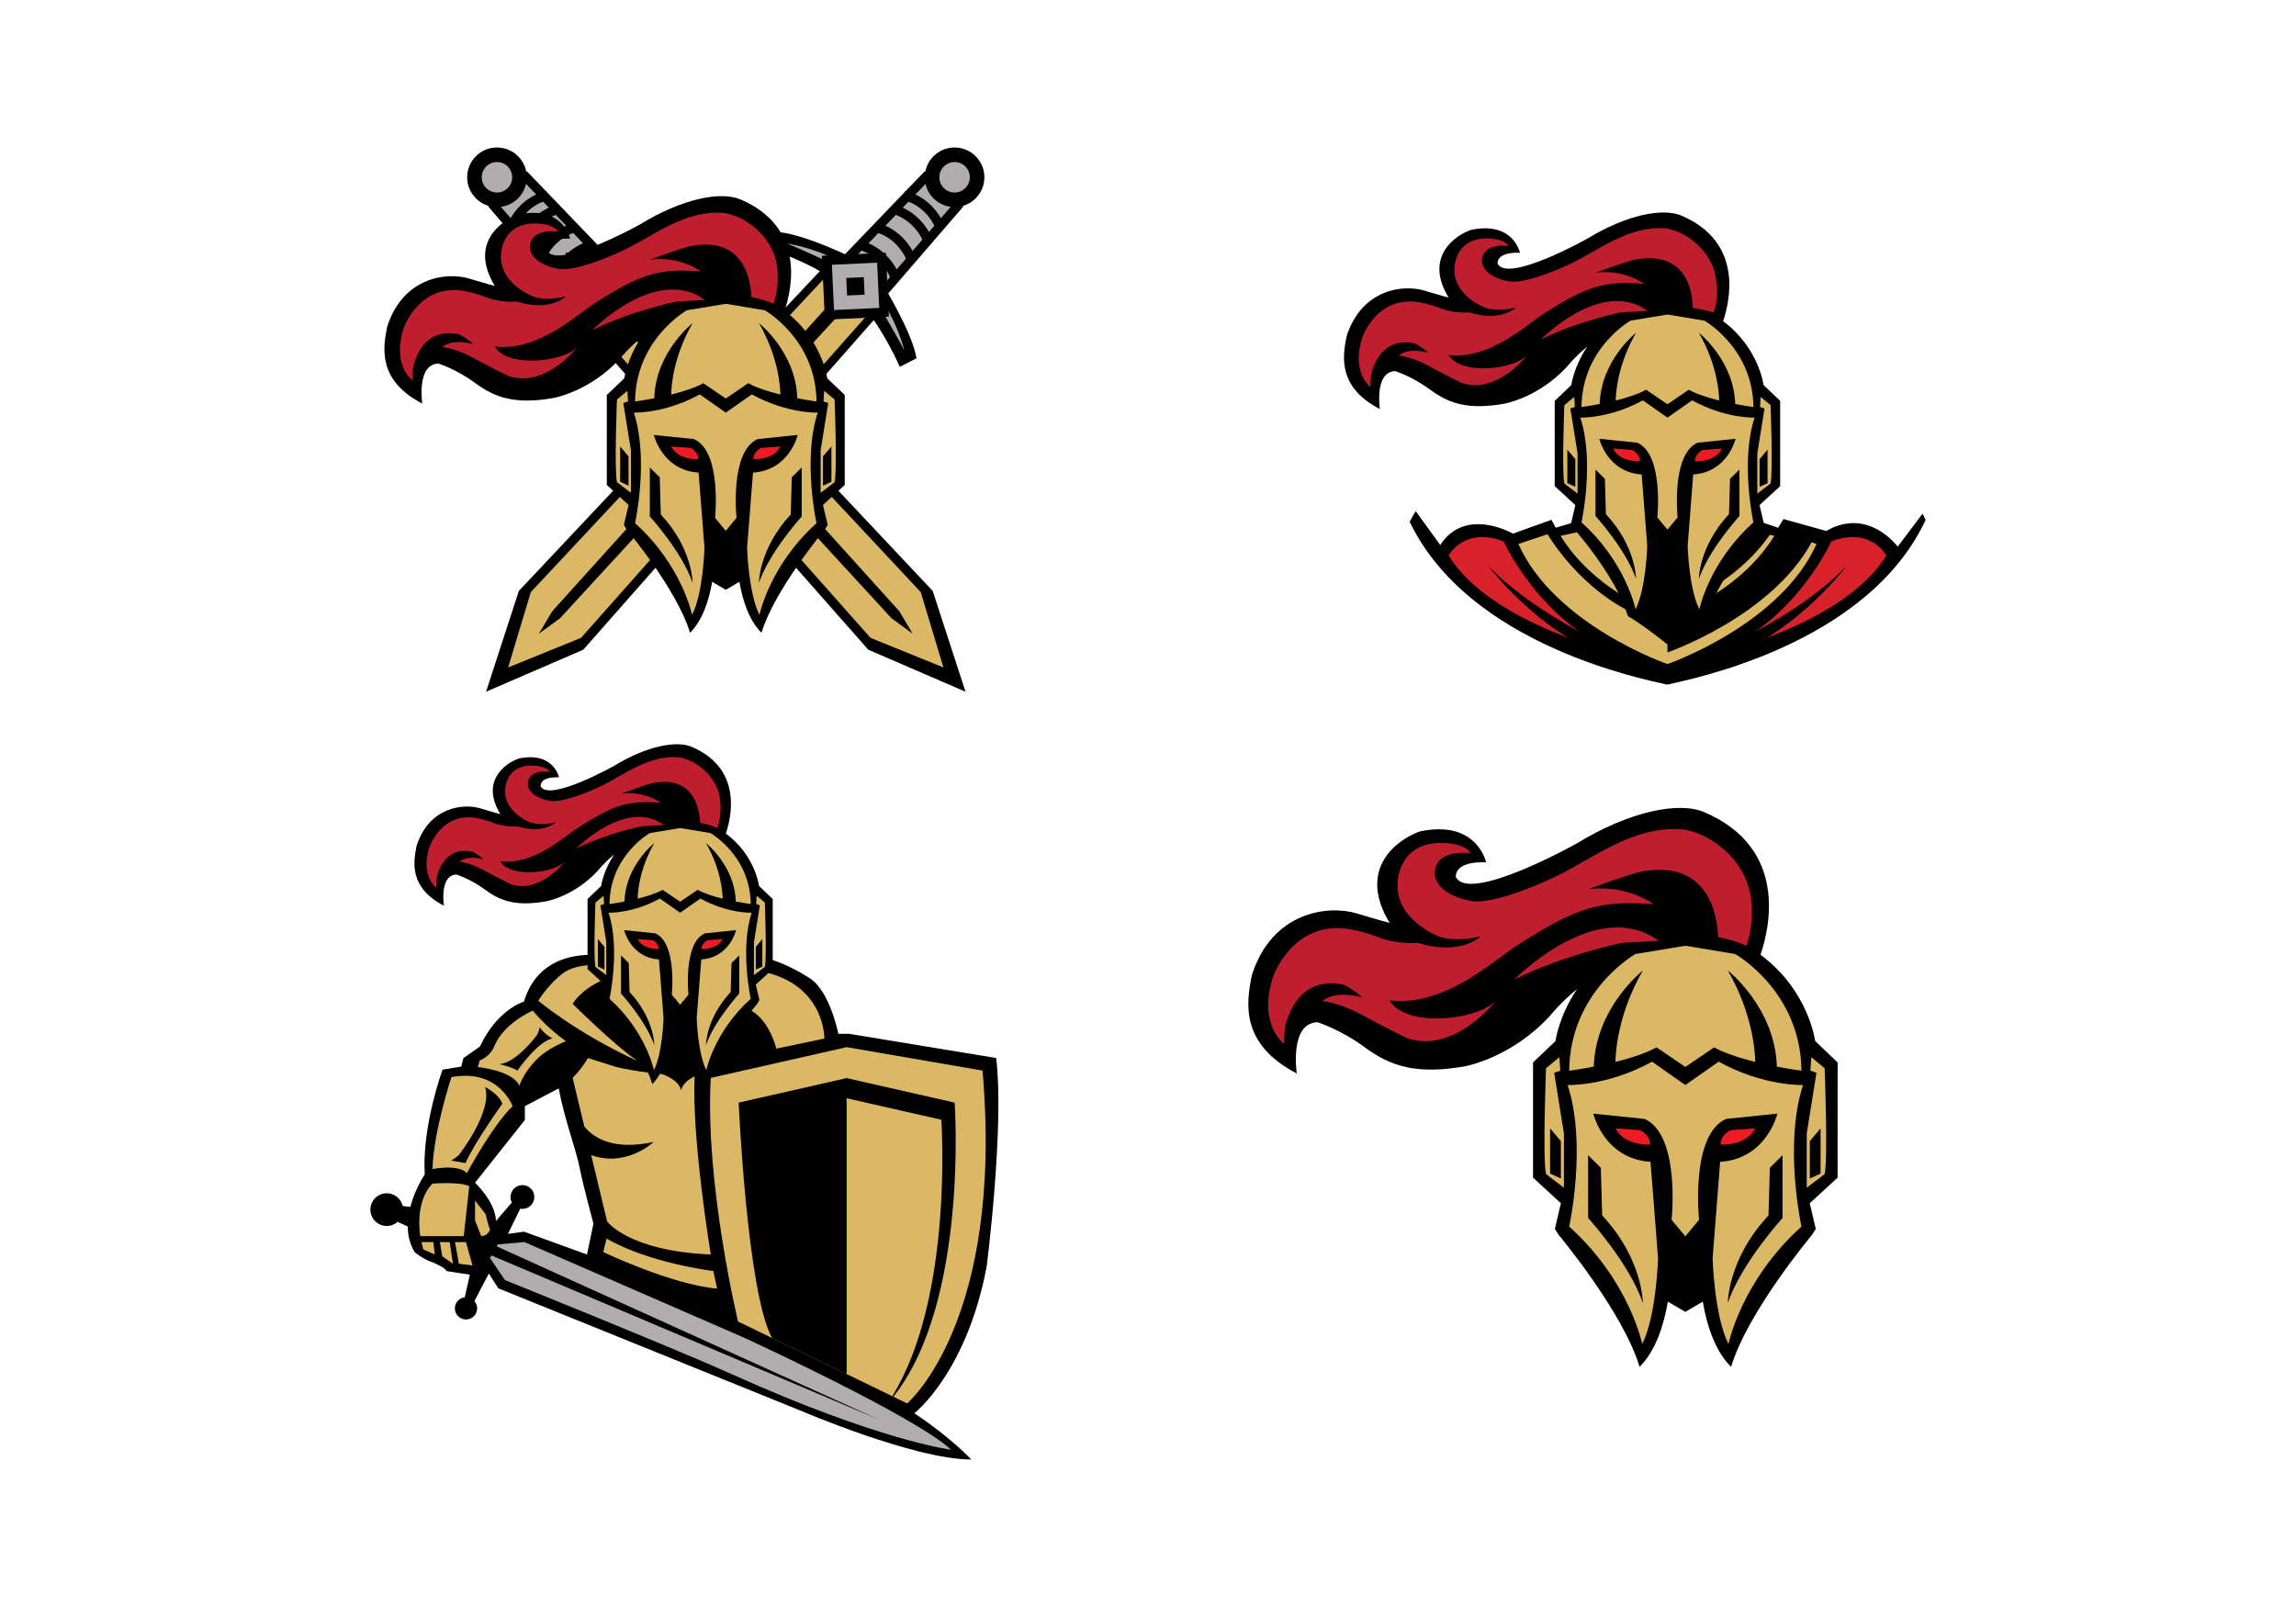 <?xml version="1.0" encoding="utf-8"?>
<!-- Generator: Adobe Illustrator 16.0.0, SVG Export Plug-In . SVG Version: 6.00 Build 0)  -->
<!DOCTYPE svg PUBLIC "-//W3C//DTD SVG 1.1//EN" "http://www.w3.org/Graphics/SVG/1.1/DTD/svg11.dtd">
<svg version="1.1" id="Layer_1" xmlns="http://www.w3.org/2000/svg" xmlns:xlink="http://www.w3.org/1999/xlink" x="0px" y="0px"
	 width="1400px" height="980px" viewBox="0 0 1400 980" enable-background="new 0 0 1400 980" xml:space="preserve">
<g>
	<rect fill="#FFFFFF" width="1400" height="980"/>
	<g>
		<g>
			<path d="M601.642,772.282c0,0,10.854-84.779,5.789-127.057l-89.732-14.779h-6.513c0,0-4.966-25.266-16.865-33.47
				c-5.108-3.522-14.45-8.631-23.15-11.511v-37.232l-8.319-7.931c0,0-2.388-18.793-20.267-31.971
				c3.562-10.504,10.105-39.632-20.837-52.893c-9.448-4.051-27.837-0.342-47.48,11.709c0,0-39.774,22.236-44.622,12.307
				c0,0-0.943-5.888,11.205-5.421c0,0-3.322-15.979-24.616-11.438c-8.52,3.066-23.3,13.896-11.126,33.9
				c0,0-2.964-0.712-12.187-3.513c-10.515-3.188-31.387-0.782-38.903,22.865c-2.068,10.176-4.497,25.477,16.648,36.474
				c0,0-2.843-18.639,7.642-18.998c0,0,8.395,2.537,17.714,9.397c9.347,6.887,19.066,10.169,37.221,6.887
				c0,0,16.912-3.069,31.105-18.455c0,0,4.534-5.605,10.236-10.106c-6.833,10.046-8.011,19.256-8.011,19.256l-8.319,7.931v34.102
				c-11.964,0.38-31.74,4.769-38.746,28.481c0,0-16.282,4.613-26.866,27.408l-10.041,7.001l-1.357,5.211l-11.397,1.899
				c0,0-12.665,34.555-10.855,63.863c0,0-5.88,8.65-8.788,19.83l-4.655-0.544c-0.995-4.46-4.968-7.795-9.727-7.795
				c-5.508,0-9.973,4.465-9.973,9.973c0,5.509,4.465,9.974,9.973,9.974c2.721,0,5.185-1.093,6.984-2.859l-0.097,0.503l5.91,2.638
				c0.039,5.306,1.198,10.7,4.222,15.681c0,0,4.704,4.25,11.759,6.512c3.098,1.768,5.982,2.37,7.779,5.065l14.111,2.171
				l-3.107,13.794c-3.391,0.376-6.029,3.248-6.029,6.739c0,3.747,3.038,6.784,6.785,6.784c3.747,0,6.784-3.037,6.784-6.784
				c0-1.7-0.63-3.25-1.663-4.44l8.809-16.815l5.79,9.046l184.169,74.535c0,0,69.471,29.851,104.206,29.851
				c0,0-11.94-13.025-34.735-28.223C557.499,861.833,589.34,837.411,601.642,772.282z M357.93,765.044l-38.422-13.93l-9.77,1.357
				l7.465-15.375c0.439,0.082,0.891,0.13,1.354,0.13c4.009,0,7.259-3.25,7.259-7.259s-3.25-7.259-7.259-7.259
				c-4.009,0-7.259,3.25-7.259,7.259c0,1.209,0.3,2.347,0.822,3.35l-9.71,11.284c-0.271-11.669-12.754-23.338-12.754-23.338
				l30.393-38.263v-8.413l20.624-10.854c3.808,20.291,10.574,36.647,13.026,49.66c1.495,7.933,8.141,32.836,8.141,32.836
				L357.93,765.044z"/>
			<path fill="#DBB865" d="M324.845,616.334c0,0-18.091,7.599-23.7,22.252c0,0-1.99,5.428-8.684,8.142l-1.085,3.98
				c0,0,21.348,2.171,25.327,11.397c0,0,2.215-7.913,11.398-16.88c6.151-6.007,16.976-10.291,16.976-10.291
				S334.433,627.731,324.845,616.334z"/>
			<path fill="#DBB865" d="M275.274,656.859c0,0-10.854,32.564-11.578,56.083c0,0,16.01-3.256,20.985,2.532
				c0,0,15.197-28.585,27.861-40.887C312.542,674.588,304.22,651.432,275.274,656.859z"/>
			<path fill="#DBB865" d="M599.108,652.879l-82.858-14.293l-82.858,18.766c-3.618,64.586,16.644,148.579,16.644,148.579
				l66.214,32.022l36.907,17.91C553.157,855.863,612.315,805.931,599.108,652.879z"/>
			<path fill="#B1ADAE" d="M303.497,758.894l16.282-1.447l134.6,58.615c0,0,103.844,47.763,125.554,68.024
				c0,0-43.226-5.261-133.876-46.133c-34.104-15.377-138.217-57.351-138.217-57.351l-9.046-13.387L303.497,758.894z"/>
			<path fill="#DBB865" d="M263.696,721.807c0,0,17.277-1.357,22.433,1.628l-3.347,30.394h-26.504
				C256.278,753.828,252.48,733.204,263.696,721.807z"/>
			<polygon fill="#DBB865" points="257.002,757.446 258.087,761.971 265.143,765.044 264.239,757.446 			"/>
			<polygon fill="#DBB865" points="268.219,757.446 269.667,766.131 276.179,770.654 274.189,757.446 			"/>
			<polygon fill="#DBB865" points="284.139,757.446 288.12,771.739 279.797,770.654 277.445,757.446 			"/>
			<path fill="#DBB865" d="M289.657,732.118v12.212l3.799,9.498c0,0,4.071,0,5.337-4.07c-1.238-2.743-2.623-9.227-2.623-9.227
				L289.657,732.118z"/>
			<path d="M295.784,662.919c0,0,8.536,4.245,10.517,10.188c0,0-17.355,24.193-22.448,36.173l-8.678-1.493
				c0,0,2.547-1.573,4.527-3.271C279.703,704.515,300.641,677.822,295.784,662.919z"/>
			<path d="M304.583,648.943c0,0,8.276,1.968,10.854,4.003c0,0,12.28-17.843,21.438-19.674c0,0-4.975-2.374-7.779-6.896
				c0,0-0.453,3.438-2.262,5.608C326.834,631.984,314.714,648.174,304.583,648.943z"/>
			<path fill="#DBB865" d="M369.847,755.32l-2.008,8.217c0,0,41.492,19.87,69.443,22.312l-2.338-10.759
				C434.944,775.091,396.169,770.518,369.847,755.32z"/>
			<polygon points="535.789,865.633 297.055,757.446 295.64,760.379 294.225,763.312 			"/>
			<path d="M582.104,672.418l-65.853-14.954l-65.853,14.954c0,0,5.226,116.468,20.408,143.557l45.445,21.979V669.741l57.712,13.105
				c0,0,7.693,107.793-29.877,168.613l0.631,0.306C590.787,793.991,582.104,672.418,582.104,672.418z"/>
			<path fill="#DBB865" d="M358.254,588.566c-5.183,0.571-10.821,1.919-14.866,4.882c-8.815,6.457-15.197,16.825-15.197,16.825
				s23.519,19.812,59.973,36.455c0,0-0.075-0.112-0.219-0.331c-12.908-8.594-38.77-34.225-38.77-34.225
				c4.585-7.434,13.401-12.207,17.017-13.931l-7.939-7.294V588.566z"/>
			<path fill="#DBB865" d="M468.545,593.36l-7.704,7.078l2.232,9.49l-1.396,2.234c0,0-1.322,1.582-3.41,4.243
				c9.038,5.473,13.284,16.369,15.107,23.088l29.307-6.154C502.682,633.34,503.126,602.616,468.545,593.36z"/>
			<path fill="#DBB865" d="M395.113,654.068c-6.192-0.775-12.81-1.849-19.251-3.36l-17.368-5.482c0,0-3.061,5.645-9.318,12.126
				l7.122,29.668c6.792,8.146,19.284,14.318,42.269,9.381c0,0-16.645,15.762-38.092,8.018l9.711,40.455c0,0,12.914,18,63.207,20.171
				c0,0-11.863-72.359-9.788-108.658c-3.409,1.641-7.435,4.406-8.304,8.559c-1.201-5.741-8.438-8.834-11.73-9.961
				c-0.385-0.034-0.79-0.077-1.181-0.114c-1.305,2.32-2.834,4.441-4.636,6.244C397.077,658.85,396.172,656.482,395.113,654.068z"/>
			<path fill="#BE1E2D" d="M351.308,517.522c0,0,30.194-31.104,53.503-14.43l-13.476,0.816
				C391.335,503.909,369.701,508.24,351.308,517.522z"/>
			<path fill="#DBB865" d="M368.022,546.28l-4.959,4.094c0,0-1.292,33.163,0,39.271l6.638,5.026v-20.102l-3.606-22.521l2.247-0.744
				L368.022,546.28z"/>
			<polygon points="364.574,572.669 364.574,589.419 368.575,591.281 368.575,577.414 			"/>
			<path fill="#ED1C24" d="M388.836,572.669l9.087,0.67c0,0,3.573,1.496,3.761,5.333
				C401.684,578.672,392.176,579.393,388.836,572.669z"/>
			<path stroke="#ED1C24" stroke-miterlimit="10" d="M398.952,570.476"/>
			<path fill="#DBB865" d="M461.402,546.28l4.959,4.094c0,0,1.292,33.163,0,39.271l-6.637,5.026v-20.102l3.606-22.521l-2.248-0.744
				L461.402,546.28z"/>
			<path fill="#DBB865" d="M458.357,556.604c0,0-14.546,0.563-31.296-8.65l-12.349,8.661l-12.348-8.661
				c-16.75,9.214-31.297,8.65-31.297,8.65c7.257,22.056,0.589,52.488,0.589,52.488c22.332,20.1,27.079,43.551,27.079,43.551
				c5.304-10.609,5.863-31.827,5.863-31.827l-2.792-35.732c-17.309-1.116-21.217-17.868-21.217-17.868l18.982,1.956
				c13.401,5.86,10.05,37.407,10.05,37.407l5.09,6.144l5.091-6.144c0,0-3.351-31.547,10.051-37.407l18.982-1.956
				c0,0-3.909,16.752-21.218,17.868l-2.791,35.732c0,0,0.559,21.218,5.863,31.827c0,0,4.747-23.451,27.079-43.551
				C457.769,609.093,451.1,578.66,458.357,556.604z M383.382,587.306l0.498,17.662c15.135,16.191,15.073,32.383,15.073,32.383
				c-5.024-14.703-20.285-31.452-20.285-31.452v-23.267L383.382,587.306z M450.758,605.898c0,0-15.261,16.749-20.286,31.452
				c0,0-0.062-16.191,15.073-32.383l0.498-17.662l4.715-4.674V605.898z"/>
			<path fill="#DBB865" d="M448.648,549.794c5.26,1.013,9.121,1.511,9.121,1.511c-0.278-29.592-24.566-43.271-24.566-43.271
				l-18.491-3.072l-18.49,3.072c0,0-24.288,13.679-24.566,43.271c0,0,3.861-0.498,9.121-1.511
				c0.622-21.857,18.175-35.65,18.175-35.65c-9.286,16.175-10.1,30.271-10.146,33.893c5.472-1.357,11.156-3.146,15.233-5.386
				l10.673,7.257l10.673-7.257c4.077,2.239,9.762,4.028,15.234,5.386c-0.047-3.621-0.861-17.718-10.147-33.893
				C430.472,514.144,448.026,527.937,448.648,549.794z"/>
			<polygon points="464.851,572.669 464.851,589.419 460.851,591.281 460.851,577.414 			"/>
			<path fill="#ED1C24" d="M440.589,572.669l-9.087,0.67c0,0-3.573,1.496-3.76,5.333
				C427.742,578.672,437.249,579.393,440.589,572.669z"/>
			<path stroke="#ED1C24" stroke-miterlimit="10" d="M430.472,570.476"/>
			<path fill="#BE1E2D" d="M437.363,504.966c2.219-5.888,2.251-13.188,1.703-17.554c-1.946-15.433-16.82-25.007-26.006-25.628
				c-17.833-1.205-32.621,10.806-45.998,17.312c-10.103,4.915-25.173,10.562-31.853,9.255c-10.486-2.049-13.739-7.104-13.362-10.958
				c0.842-8.612,13.34-6.731,13.34-6.731c-1.55-2.841-7.168-3.568-7.168-3.568c-14.103-1.811-18.662,6.211-19.742,12.386
				c-2.708,15.483,15.033,22.034,15.033,22.034c-0.021,0.014-0.044,0.024-0.065,0.038c3.131,1.008,8.167,1.666,15.512-0.038
				c0,0-7.381,7.353-23.192,2.381c-6.685,0.608-13.155-1.538-13.155-1.538c-7.231-2.894-12.533-3.616-12.533-3.616
				c-21.209-3.135-28.159,18.115-28.159,18.115c-5.436,17.703,4.298,24.471,4.298,24.471c-0.087-1.971-0.016-3.708,0.186-5.253
				l-0.001,0.002c0,0,0.003-0.025,0.01-0.068c0.244-1.827,0.672-3.373,1.256-4.667c2.121-5.797,7.502-14.551,20.346-11.982
				c0,0,2.926,1.044,7.1,4.803c0,0-9.516-3.08-14.825,1.331c7.459,0.878,15.091,5.304,15.091,5.304
				c12.051,6.508,16.392,8.436,16.392,8.436c17.832,6.024,33.155-14.195,33.155-14.195c-6.265,7.472-33.46,10.656-39.669,0.208
				c20.506,2.374,38.27-14.601,47.178-20.331c22.661-14.59,30.961-16.78,50.798-15.331c-11.538-7.869-24.273-5.573-24.273-5.573
				s15.822-5.936,20.459-6.68c22.993-3.689,27.155,14.191,27.687,24.461C429.949,502.376,433.9,503.368,437.363,504.966z"/>
		</g>
		<g>
			<path d="M1120.506,647.909l-13.684-13.045c0,0-3.928-30.908-33.335-52.584c5.859-17.276,16.62-65.184-34.271-86.995
				c-15.541-6.663-45.784-0.562-78.093,19.258c0,0-65.418,36.573-73.394,20.243c0,0-1.551-9.684,18.43-8.917
				c0,0-5.465-26.281-40.488-18.814c-14.012,5.045-38.321,22.856-18.299,55.76c0,0-4.875-1.173-20.044-5.778
				c-17.293-5.242-51.624-1.287-63.985,37.607c-3.4,16.737-7.396,41.902,27.383,59.991c0,0-4.676-30.656,12.566-31.247
				c0,0,13.809,4.171,29.136,15.455c15.373,11.328,31.36,16.726,61.22,11.328c0,0,27.816-5.051,51.162-30.354
				c0,0,7.456-9.22,16.835-16.623c-11.239,16.523-13.178,31.671-13.178,31.671l-13.684,13.045v70.254l16.989,15.609l-3.672,15.609
				l2.295,3.676c0,0,39.333,46.968,49.354,80.51c9.799-9.801,14.771-25.252,17.251-39.795l10.642,6.243l10.644-6.243
				c2.479,14.543,7.452,29.994,17.251,39.795c10.021-33.542,49.353-80.51,49.353-80.51l2.295-3.676l-3.67-15.609l16.99-15.609
				V647.909z"/>
			<path fill="#BE1E2D" d="M923.359,597.396c0,0,49.66-51.159,87.999-23.732l-22.164,1.342
				C989.194,575.006,953.61,582.13,923.359,597.396z"/>
			<path fill="#DBB865" d="M950.851,644.695l-8.155,6.733c0,0-2.126,54.545,0,64.59l10.915,8.269v-33.062l-5.929-37.04l3.694-1.225
				L950.851,644.695z"/>
			<polygon points="945.179,688.098 945.179,715.649 951.76,718.711 951.76,695.903 			"/>
			<path fill="#ED1C24" d="M985.085,688.098l14.945,1.103c0,0,5.875,2.462,6.186,8.771
				C1006.216,697.972,990.578,699.158,985.085,688.098z"/>
			<path stroke="#ED1C24" stroke-miterlimit="10" d="M1001.723,684.491"/>
			<path fill="#DBB865" d="M1104.438,644.695l8.155,6.733c0,0,2.127,54.545,0,64.59l-10.916,8.269v-33.062l5.93-37.04l-3.696-1.225
				L1104.438,644.695z"/>
			<path fill="#DBB865" d="M1099.431,661.677c0,0-23.927,0.927-51.476-14.229l-20.312,14.246l-20.308-14.246
				c-27.551,15.155-51.477,14.229-51.477,14.229c11.938,36.275,0.967,86.329,0.967,86.329c36.732,33.06,44.54,71.63,44.54,71.63
				c8.725-17.448,9.643-52.346,9.643-52.346l-4.591-58.771c-28.469-1.836-34.897-29.389-34.897-29.389l31.221,3.217
				c22.043,9.641,16.53,61.526,16.53,61.526l8.372,10.104l8.373-10.104c0,0-5.51-51.886,16.53-61.526l31.222-3.217
				c0,0-6.428,27.553-34.897,29.389l-4.591,58.771c0,0,0.918,34.897,9.644,52.346c0,0,7.809-38.57,44.537-71.63
				C1098.461,748.006,1087.495,697.952,1099.431,661.677z M976.113,712.172l0.819,29.051c24.894,26.63,24.79,53.261,24.79,53.261
				c-8.264-24.183-33.364-51.729-33.364-51.729v-38.269L976.113,712.172z M1086.93,742.754c0,0-25.1,27.547-33.364,51.729
				c0,0-0.103-26.631,24.791-53.261l0.817-29.051l7.756-7.687V742.754z"/>
			<path fill="#DBB865" d="M1083.461,650.476c8.65,1.664,15,2.484,15,2.484c-0.457-48.672-40.404-71.169-40.404-71.169
				l-30.413-5.054l-30.41,5.054c0,0-39.947,22.497-40.407,71.169c0,0,6.351-0.82,15.003-2.484
				c1.023-35.951,29.894-58.637,29.894-58.637c-15.272,26.604-16.609,49.79-16.688,55.746c9-2.234,18.351-5.177,25.057-8.859
				l17.553,11.937l17.555-11.937c6.705,3.683,16.058,6.625,25.056,8.859c-0.077-5.956-1.415-29.143-16.688-55.746
				C1053.565,591.839,1082.438,614.524,1083.461,650.476z"/>
			<polygon points="1110.111,688.098 1110.111,715.649 1103.531,718.711 1103.531,695.903 			"/>
			<path fill="#ED1C24" d="M1070.205,688.098l-14.947,1.103c0,0-5.877,2.462-6.184,8.771
				C1049.074,697.972,1064.711,699.158,1070.205,688.098z"/>
			<path stroke="#ED1C24" stroke-miterlimit="10" d="M1053.565,684.491"/>
			<path fill="#BE1E2D" d="M1064.898,576.743c3.648-9.684,3.703-21.689,2.8-28.871c-3.2-25.382-27.665-41.129-42.771-42.15
				c-29.332-1.982-53.653,17.771-75.655,28.473c-16.616,8.083-41.402,17.372-52.391,15.222
				c-17.246-3.369-22.595-11.685-21.977-18.023c1.385-14.165,21.941-11.071,21.941-11.071c-2.549-4.672-11.789-5.868-11.789-5.868
				c-23.195-2.979-30.695,10.214-32.471,20.37c-4.455,25.466,24.725,36.241,24.725,36.241c-0.033,0.022-0.071,0.039-0.106,0.062
				c5.151,1.657,13.433,2.74,25.514-0.062c0,0-12.142,12.092-38.146,3.915c-10.995,1.001-21.637-2.529-21.637-2.529
				c-11.895-4.76-20.613-5.946-20.613-5.946c-34.885-5.156-46.313,29.793-46.313,29.793c-8.941,29.117,7.067,40.249,7.067,40.249
				c-0.144-3.241-0.024-6.098,0.307-8.641l-0.004,0.004c0,0,0.008-0.041,0.019-0.111c0.4-3.006,1.105-5.548,2.064-7.678
				c3.489-9.534,12.341-23.933,33.464-19.708c0,0,4.812,1.718,11.679,7.9c0,0-15.652-5.067-24.385,2.189
				c12.271,1.444,24.821,8.724,24.821,8.724c19.82,10.702,26.96,13.874,26.96,13.874c29.329,9.908,54.532-23.349,54.532-23.349
				c-10.303,12.29-55.032,17.526-65.244,0.344c33.727,3.903,62.944-24.016,77.594-33.441c37.271-23.995,50.923-27.599,83.551-25.216
				c-18.977-12.942-39.922-9.165-39.922-9.165s26.021-9.765,33.649-10.989c37.817-6.066,44.663,23.343,45.536,40.234
				C1052.705,572.483,1059.204,574.115,1064.898,576.743z"/>
		</g>
		<g>
			<path d="M1172.295,313.242l-15.177,20.127c0,0-17.817-24.416-43.553-9.568l-26.066-7.259l-3.299,5.279l-8.744-2.915
				l-2.559-10.878l12.574-11.556v-51.998l-10.126-9.655c0,0-2.907-22.877-24.674-38.922c4.337-12.789,12.298-48.245-25.367-64.389
				c-11.504-4.933-33.889-0.417-57.801,14.254c0,0-48.421,27.07-54.323,14.983c0,0-1.148-7.168,13.642-6.6
				c0,0-4.044-19.454-29.969-13.925c-10.372,3.731-28.364,16.915-13.544,41.27c0,0-3.607-0.867-14.836-4.275
				c-12.801-3.881-38.211-0.953-47.359,27.832c-2.517,12.392-5.475,31.019,20.267,44.404c0,0-3.46-22.689,9.303-23.128
				c0,0,10.22,3.088,21.565,11.441c11.379,8.383,23.211,12.38,45.312,8.383c0,0,20.588-3.736,37.866-22.466
				c0,0,5.52-6.825,12.463-12.306c-8.319,12.23-9.754,23.442-9.754,23.442l-10.128,9.655v51.998l12.575,11.556l-2.601,11.054
				l-9.39,2.739l-2.57-4.839l-23.495,8.468c0,0-28.924-16.827-44.322,6.93l-14.957-20.677c0,0-1.488,2.242-3.676,6.482
				c36.306,75.864,144.33,96.317,157.024,99.342c12.754-3.039,121.769-23.667,157.554-100.431
				C1173.551,315.813,1172.933,314.529,1172.295,313.242z"/>
			<path fill="#BE1E2D" d="M939.551,207.088c0,0,36.758-37.865,65.133-17.567l-16.404,0.994
				C988.279,190.515,961.943,195.789,939.551,207.088z"/>
			<path fill="#D7212B" d="M883.264,338.648c0,0,9.898-17.817,33.655-8.414c0,0,22.436,50.317,72.587,69.124
				C989.506,399.358,908.67,380.881,883.264,338.648z"/>
			<path d="M907.681,345.307c0,0,35.194,46.902,81.825,57.9l3.72-3.849C993.226,399.358,940.235,378.91,907.681,345.307z"/>
			<path fill="#D7212B" d="M1150.215,338.648c0,0-9.898-17.817-33.654-8.414c0,0-22.436,50.317-72.588,69.124
				C1043.973,399.358,1124.81,380.881,1150.215,338.648z"/>
			<path fill="#DBB865" d="M951.563,326.771c9.688,15.674,23.163,27.079,35.348,34.984c-8.192-16.251-20.604-31.555-25.375-37.174
				L951.563,326.771z"/>
			<path fill="#DBB865" d="M1081.916,326.771l-2.78-0.61c-8.209,11.818-18.504,20.982-28.354,27.898
				c-1.48,2.518-2.9,5.093-4.213,7.695C1058.753,353.85,1072.228,342.443,1081.916,326.771z"/>
			<path fill="#DBB865" d="M1104.626,330.711c-24.735,45.353-87.887,67.162-87.887,67.162v-4.881c0,0-14.698-11.859-24.116-17.28
				c-0.405-1.357-0.88-2.728-1.388-4.102c-30.673-16.469-47.592-45.83-47.592-45.83l-17.815,5.939
				c22.105,49.491,90.911,73.247,90.911,73.247s68.807-23.756,90.912-73.247L1104.626,330.711z"/>
			<path d="M1125.8,345.307c0,0-35.193,46.902-81.827,57.9l-3.718-3.849C1040.255,399.358,1093.246,378.91,1125.8,345.307z"/>
			<path fill="#DBB865" d="M959.899,242.097l-6.036,4.983c0,0-1.574,40.373,0,47.807l8.08,6.118v-24.469l-4.39-27.416l2.734-0.906
				L959.899,242.097z"/>
			<polygon points="955.7,274.222 955.7,294.613 960.571,296.879 960.571,279.999 			"/>
			<path fill="#DBB865" d="M1073.581,242.097l6.036,4.983c0,0,1.575,40.373,0,47.807l-8.08,6.118v-24.469l4.392-27.416l-2.737-0.906
				L1073.581,242.097z"/>
			<path fill="#DBB865" d="M1069.873,254.666c0,0-17.707,0.685-38.098-10.531l-15.036,10.543l-15.033-10.543
				c-20.392,11.216-38.1,10.531-38.1,10.531c8.835,26.849,0.717,63.897,0.717,63.897c27.187,24.47,32.965,53.018,32.965,53.018
				c6.458-12.915,7.138-38.743,7.138-38.743l-3.398-43.502c-21.071-1.359-25.829-21.751-25.829-21.751l23.108,2.379
				c16.314,7.137,12.236,45.541,12.236,45.541l6.196,7.478l6.198-7.478c0,0-4.078-38.404,12.235-45.541l23.109-2.379
				c0,0-4.758,20.392-25.829,21.751l-3.396,43.502c0,0,0.678,25.828,7.136,38.743c0,0,5.777-28.548,32.966-53.018
				C1069.158,318.563,1061.037,281.515,1069.873,254.666z M978.598,292.04l0.606,21.501c18.424,19.712,18.35,39.424,18.35,39.424
				c-6.117-17.899-24.695-38.29-24.695-38.29v-28.323L978.598,292.04z M1060.622,314.675c0,0-18.577,20.391-24.696,38.29
				c0,0-0.072-19.712,18.353-39.424l0.604-21.501l5.74-5.688V314.675z"/>
			<path fill="#DBB865" d="M1058.055,246.375c6.403,1.232,11.104,1.839,11.104,1.839c-0.339-36.025-29.907-52.678-29.907-52.678
				l-22.512-3.739l-22.511,3.739c0,0-29.567,16.652-29.905,52.678c0,0,4.7-0.606,11.104-1.839c0.756-26.61,22.127-43.4,22.127-43.4
				c-11.305,19.69-12.296,36.853-12.353,41.262c6.661-1.654,13.582-3.833,18.545-6.559l12.993,8.836l12.995-8.836
				c4.963,2.726,11.883,4.904,18.544,6.558c-0.057-4.409-1.046-21.57-12.353-41.261
				C1035.926,202.975,1057.297,219.765,1058.055,246.375z"/>
			<polygon points="1077.781,274.222 1077.781,294.613 1072.91,296.879 1072.91,279.999 			"/>
			<path fill="#BE1E2D" d="M1032.17,187.898c4.449,0.51,9.013,1.455,12.618,2.646c2.96-7.275,2.288-14.633,1.599-20.112
				c-2.37-18.788-20.477-30.441-31.659-31.199c-21.712-1.466-39.713,13.153-55.997,21.076c-12.3,5.981-30.645,12.855-38.777,11.267
				c-12.766-2.494-16.725-8.648-16.266-13.343c1.023-10.482,16.239-8.192,16.239-8.192c-1.888-3.459-8.726-4.346-8.726-4.346
				c-17.169-2.201-22.72,7.562-24.034,15.08c-3.297,18.85,18.301,26.824,18.301,26.824c-0.022,0.015-0.046,0.025-0.068,0.039
				c3.812,1.229,9.927,2.036,18.873-0.039c0,0-8.985,8.949-28.23,2.896c-8.14,0.742-16.017-1.872-16.017-1.872
				c-8.804-3.521-15.258-4.4-15.258-4.4c-25.82-3.815-34.282,22.052-34.282,22.052c-6.615,21.551,5.233,29.793,5.233,29.793
				c-0.105-2.399-0.018-4.516,0.227-6.396l-0.002,0.001c0,0,0.004-0.023,0.011-0.07c0.297-2.233,0.821-4.123,1.535-5.702
				c2.583-7.058,9.136-17.704,24.765-14.579c0,0,3.561,1.271,8.643,5.847c0,0-11.583-3.75-18.047,1.622
				c9.082,1.067,18.372,6.455,18.372,6.455c14.669,7.923,19.953,10.271,19.953,10.271c21.71,7.334,40.364-17.283,40.364-17.283
				c-7.627,9.096-40.734,12.973-48.293,0.256c24.965,2.889,46.59-17.776,57.434-24.753c27.587-17.759,37.69-20.427,61.841-18.664
				c-14.046-9.579-29.55-6.782-29.55-6.782s19.26-7.228,24.905-8.133C1027.466,153.407,1031.954,175.924,1032.17,187.898z"/>
			<g>
				<path fill="#ED1C24" d="M983.494,273.559l11.675,0.86c0,0,4.589,1.924,4.832,6.852
					C1000.001,281.271,987.783,282.198,983.494,273.559z"/>
				<path fill="#ED1C24" d="M1049.986,273.559l-11.676,0.86c0,0-4.591,1.924-4.831,6.852
					C1033.479,281.271,1045.693,282.198,1049.986,273.559z"/>
			</g>
		</g>
		<g>
			<g>
				<g>
					<g>
						<path d="M297.709,125.945l10.307-12.359l13.268-9.108l53.959,56.175l-26.637,24.258L297.709,125.945z M319.759,119.388
							l-3.973,2.729l-3.087,3.702l36.891,42.737l9.279-8.451L319.759,119.388z"/>
						<polygon points="344.209,186.014 370.473,182.17 376.751,156.378 568.735,360.384 588.725,421.833 529.412,396.196 						"/>
						<polygon fill="#B1ADAE" points="305.205,125.882 311.902,117.851 320.522,111.934 367.056,160.379 358.077,168.557 
							349.098,176.732 						"/>
						<path d="M346.578,173.853c0,0-17.594,28.444-20.353,44.644l10.208,5.198c0,0,10.186-23.13,21.554-35.575L346.578,173.853z"/>
						<path fill="#B1ADAE" d="M333.702,213.621c0,0,4.313-18.433,16.759-34.915l1.791,2.24
							C352.252,180.946,338.428,204.444,333.702,213.621z"/>
						<path d="M364.423,157.602c0,0,29.961-14.863,46.349-16.098l4.223,10.648c0,0-23.98,7.982-37.431,18.14L364.423,157.602z"/>
						<path fill="#B1ADAE" d="M405.22,148.493c0,0-18.755,2.575-36.327,13.428l2.063,1.991
							C370.957,163.912,395.642,152.343,405.22,148.493z"/>
						<polygon fill="#DBB865" points="351.893,187.229 374.189,186.249 377.246,164.142 561.432,361.094 575.246,407.031 
							530.798,388.991 						"/>
						<path d="M343.116,193.128l1.822-38.999l38.999,1.825l-1.825,38.997L343.116,193.128z M355.822,166.081l-0.756,16.164
							L371.23,183l0.756-16.162L355.822,166.081z"/>
						<g>
							<g>
								<path d="M341.473,170.932c6.515-15.929,19.635-18.505,20.19-18.605l-0.99-5.629c-0.68,0.119-16.739,3.113-24.49,22.072
									L341.473,170.932z"/>
							</g>
							<g>
								<path d="M331.56,160.047c6.569-16.067,20.043-18.582,20.178-18.604l-0.979-5.631c-0.68,0.118-16.738,3.11-24.49,22.072
									L331.56,160.047z"/>
							</g>
							<g>
								<path d="M321.38,148.867c6.512-15.929,19.633-18.504,20.189-18.605l-0.991-5.629c-0.68,0.116-16.735,3.112-24.49,22.071
									L321.38,148.867z"/>
							</g>
							<g>
								<path d="M313.923,140.679c6.511-15.93,19.633-18.503,20.19-18.605l-0.992-5.63c-0.679,0.119-16.735,3.114-24.489,22.072
									L313.923,140.679z"/>
							</g>
						</g>
						
							<rect x="349.721" y="160.734" transform="matrix(-0.047 0.999 -0.999 -0.047 554.867 -180.431)" fill="#B1ADAE" width="27.61" height="27.612"/>
						
							<rect x="358.18" y="169.193" transform="matrix(-0.047 0.999 -0.999 -0.047 554.924 -180.4)" width="10.692" height="10.695"/>
						<polygon points="378.556,191.045 379.792,186.016 548.342,372.735 556.498,386.444 543.611,377.044 373.432,191.807 						"/>
					</g>
					<circle cx="303.034" cy="108.115" r="18.171"/>
					<circle fill="#B1ADAE" cx="303.034" cy="108.114" r="9.287"/>
				</g>
				<g>
					<g>
						<path d="M536.487,184.91l-26.637-24.258l53.959-56.175l13.268,9.108l10.307,12.359L536.487,184.91z M526.226,160.104
							l9.279,8.451l36.891-42.737l-3.087-3.702l-3.973-2.729L526.226,160.104z"/>
						<polygon points="540.884,186.014 514.621,182.17 508.343,156.378 316.359,360.384 296.37,421.833 355.683,396.196 						"/>
						<polygon fill="#B1ADAE" points="579.89,125.882 573.192,117.851 564.572,111.934 518.039,160.379 527.018,168.557 
							535.997,176.732 						"/>
						<path d="M538.516,173.853c0,0,17.594,28.444,20.353,44.644l-10.208,5.198c0,0-10.185-23.13-21.554-35.575L538.516,173.853z"/>
						<path fill="#B1ADAE" d="M551.392,213.621c0,0-4.314-18.433-16.759-34.915l-1.791,2.24
							C532.842,180.946,546.666,204.444,551.392,213.621z"/>
						<path d="M520.671,157.602c0,0-29.961-14.863-46.349-16.098l-4.223,10.648c0,0,23.98,7.982,37.432,18.14L520.671,157.602z"/>
						<path fill="#B1ADAE" d="M479.875,148.493c0,0,18.755,2.575,36.326,13.428l-2.063,1.991
							C514.138,163.912,489.452,152.343,479.875,148.493z"/>
						<polygon fill="#DBB865" points="533.201,187.229 510.905,186.249 507.848,164.142 323.662,361.094 309.848,407.031 
							354.296,388.991 						"/>
						<path d="M502.981,194.951l-1.824-38.997l39-1.825l1.821,38.999L502.981,194.951z M513.107,166.838L513.864,183l16.163-0.755
							l-0.756-16.164L513.107,166.838z"/>
						<g>
							<g>
								<path d="M543.621,170.932c-6.515-15.929-19.635-18.505-20.19-18.605l0.991-5.629c0.68,0.119,16.738,3.113,24.489,22.072
									L543.621,170.932z"/>
							</g>
							<g>
								<path d="M553.534,160.047c-6.568-16.067-20.042-18.582-20.178-18.604l0.979-5.631c0.679,0.118,16.737,3.11,24.489,22.072
									L553.534,160.047z"/>
							</g>
							<g>
								<path d="M563.714,148.867c-6.512-15.929-19.633-18.504-20.189-18.605l0.99-5.629c0.68,0.116,16.736,3.112,24.49,22.071
									L563.714,148.867z"/>
							</g>
							<g>
								<path d="M571.171,140.679c-6.512-15.93-19.634-18.503-20.19-18.605l0.992-5.63c0.68,0.119,16.735,3.114,24.49,22.072
									L571.171,140.679z"/>
							</g>
						</g>
						
							<rect x="507.763" y="160.734" transform="matrix(0.047 0.999 -0.999 0.047 671.539 -354.616)" fill="#B1ADAE" width="27.61" height="27.612"/>
						
							<rect x="516.222" y="169.193" transform="matrix(0.047 0.999 -0.999 0.047 671.455 -354.639)" width="10.692" height="10.695"/>
						<polygon points="506.538,191.045 505.302,186.016 336.752,372.735 328.596,386.444 341.483,377.044 511.661,191.807 						"/>
					</g>
					<circle cx="582.06" cy="108.115" r="18.17"/>
					<circle fill="#B1ADAE" cx="582.06" cy="108.114" r="9.287"/>
				</g>
			</g>
			<path d="M515.087,240.866l-10.689-10.191c0,0-3.068-24.144-26.041-41.075c4.578-13.496,12.984-50.92-26.771-67.958
				c-12.14-5.204-35.765-0.438-61.003,15.044c0,0-51.102,28.569-57.332,15.812c0,0-1.211-7.563,14.396-6.965
				c0,0-4.269-20.53-31.628-14.697c-10.945,3.94-29.935,17.854-14.294,43.558c0,0-3.808-0.916-15.657-4.514
				c-13.509-4.096-40.328-1.006-49.983,29.376c-2.656,13.075-5.778,32.733,21.39,46.863c0,0-3.652-23.947,9.817-24.409
				c0,0,10.787,3.259,22.759,12.073c12.009,8.85,24.498,13.065,47.823,8.85c0,0,21.729-3.944,39.965-23.712
				c0,0,5.824-7.202,13.15-12.985c-8.779,12.907-10.293,24.739-10.293,24.739l-10.689,10.191v54.88l13.271,12.192l-2.869,12.194
				l1.792,2.871c0,0,30.726,36.689,38.554,62.891c7.654-7.655,11.539-19.726,13.476-31.085l8.313,4.875l8.314-4.875
				c1.937,11.359,5.821,23.43,13.476,31.085c7.828-26.201,38.553-62.891,38.553-62.891l1.792-2.871l-2.867-12.194l13.272-12.192
				V240.866z"/>
			<path fill="#BE1E2D" d="M361.085,201.407c0,0,38.792-39.963,68.741-18.539l-17.314,1.048
				C412.512,183.916,384.715,189.481,361.085,201.407z"/>
			<path fill="#DBB865" d="M382.559,238.355l-6.37,5.26c0,0-1.661,42.608,0,50.455l8.526,6.459v-25.827l-4.631-28.935l2.886-0.956
				L382.559,238.355z"/>
			<polygon points="378.129,272.26 378.129,293.782 383.269,296.174 383.269,278.357 			"/>
			<path stroke="#ED1C24" stroke-miterlimit="10" d="M422.299,269.442"/>
			<path fill="#DBB865" d="M502.536,238.355l6.371,5.26c0,0,1.662,42.608,0,50.455l-8.526,6.459v-25.827l4.631-28.935l-2.887-0.956
				L502.536,238.355z"/>
			<path fill="#DBB865" d="M498.625,251.621c0,0-18.691,0.723-40.21-11.115l-15.867,11.129l-15.864-11.129
				c-21.521,11.838-40.211,11.115-40.211,11.115c9.326,28.336,0.756,67.437,0.756,67.437c28.694,25.824,34.792,55.954,34.792,55.954
				c6.815-13.63,7.533-40.89,7.533-40.89l-3.585-45.91c-22.239-1.435-27.262-22.958-27.262-22.958l24.39,2.514
				c17.219,7.53,12.912,48.061,12.912,48.061l6.54,7.894l6.541-7.894c0,0-4.304-40.53,12.914-48.061l24.389-2.514
				c0,0-5.021,21.523-27.261,22.958l-3.586,45.91c0,0,0.717,27.26,7.533,40.89c0,0,6.1-30.13,34.792-55.954
				C497.867,319.058,489.3,279.957,498.625,251.621z M402.293,291.065l0.64,22.693c19.446,20.803,19.365,41.605,19.365,41.605
				c-6.456-18.891-26.063-40.41-26.063-40.41v-29.894L402.293,291.065z M488.859,314.954c0,0-19.607,21.52-26.063,40.41
				c0,0-0.08-20.803,19.366-41.605l0.639-22.693l6.058-6.005V314.954z"/>
			<path fill="#DBB865" d="M486.149,242.87c6.757,1.301,11.718,1.941,11.718,1.941c-0.357-38.021-31.562-55.595-31.562-55.595
				l-23.758-3.947l-23.755,3.947c0,0-31.206,17.574-31.565,55.595c0,0,4.961-0.641,11.72-1.941
				c0.799-28.083,23.352-45.804,23.352-45.804c-11.931,20.781-12.975,38.894-13.037,43.546c7.03-1.745,14.335-4.043,19.573-6.92
				l13.712,9.324l13.713-9.324c5.238,2.877,12.543,5.175,19.573,6.92c-0.061-4.652-1.105-22.765-13.037-43.546
				C462.796,197.066,485.351,214.787,486.149,242.87z"/>
			<polygon points="506.967,272.26 506.967,293.782 501.827,296.174 501.827,278.357 			"/>
			<g>
				<path fill="#ED1C24" d="M409.302,272.26l11.675,0.861c0,0,4.589,1.923,4.832,6.852
					C425.809,279.973,413.592,280.899,409.302,272.26z"/>
				<path fill="#ED1C24" d="M475.795,272.26l-11.676,0.861c0,0-4.591,1.923-4.831,6.852
					C459.288,279.973,471.502,280.899,475.795,272.26z"/>
			</g>
			<path stroke="#ED1C24" stroke-miterlimit="10" d="M462.796,269.442"/>
			<path fill="#BE1E2D" d="M471.649,185.274c2.851-7.565,2.893-16.943,2.187-22.554c-2.5-19.827-21.61-32.128-33.411-32.926
				c-22.914-1.549-41.913,13.882-59.1,22.242c-12.98,6.313-32.342,13.57-40.925,11.889c-13.472-2.631-17.65-9.126-17.167-14.078
				c1.081-11.065,17.139-8.648,17.139-8.648c-1.992-3.649-9.208-4.584-9.208-4.584c-18.12-2.326-23.979,7.979-25.366,15.912
				c-3.48,19.893,19.314,28.311,19.314,28.311c-0.026,0.018-0.056,0.031-0.083,0.049c4.023,1.295,10.492,2.141,19.93-0.049
				c0,0-9.484,9.445-29.798,3.058c-8.588,0.782-16.902-1.976-16.902-1.976c-9.291-3.718-16.103-4.646-16.103-4.646
				c-27.25-4.026-36.179,23.274-36.179,23.274c-6.984,22.745,5.521,31.44,5.521,31.44c-0.112-2.531-0.019-4.764,0.239-6.749
				l-0.002,0.002c0,0,0.006-0.032,0.014-0.087c0.313-2.348,0.863-4.334,1.612-5.997c2.727-7.448,9.641-18.695,26.142-15.395
				c0,0,3.758,1.342,9.123,6.17c0,0-12.227-3.957-19.049,1.711c9.585,1.129,19.39,6.814,19.39,6.814
				c15.483,8.36,21.06,10.838,21.06,10.838c22.91,7.74,42.598-18.238,42.598-18.238c-8.048,9.6-42.989,13.69-50.967,0.268
				c26.346,3.05,49.17-18.76,60.614-26.122c29.115-18.744,39.779-21.56,65.267-19.698c-14.824-10.109-31.186-7.159-31.186-7.159
				s20.327-7.627,26.285-8.584c29.542-4.739,34.889,18.234,35.571,31.429C462.124,181.946,467.201,183.221,471.649,185.274z"/>
		</g>
	</g>
</g>
</svg>
